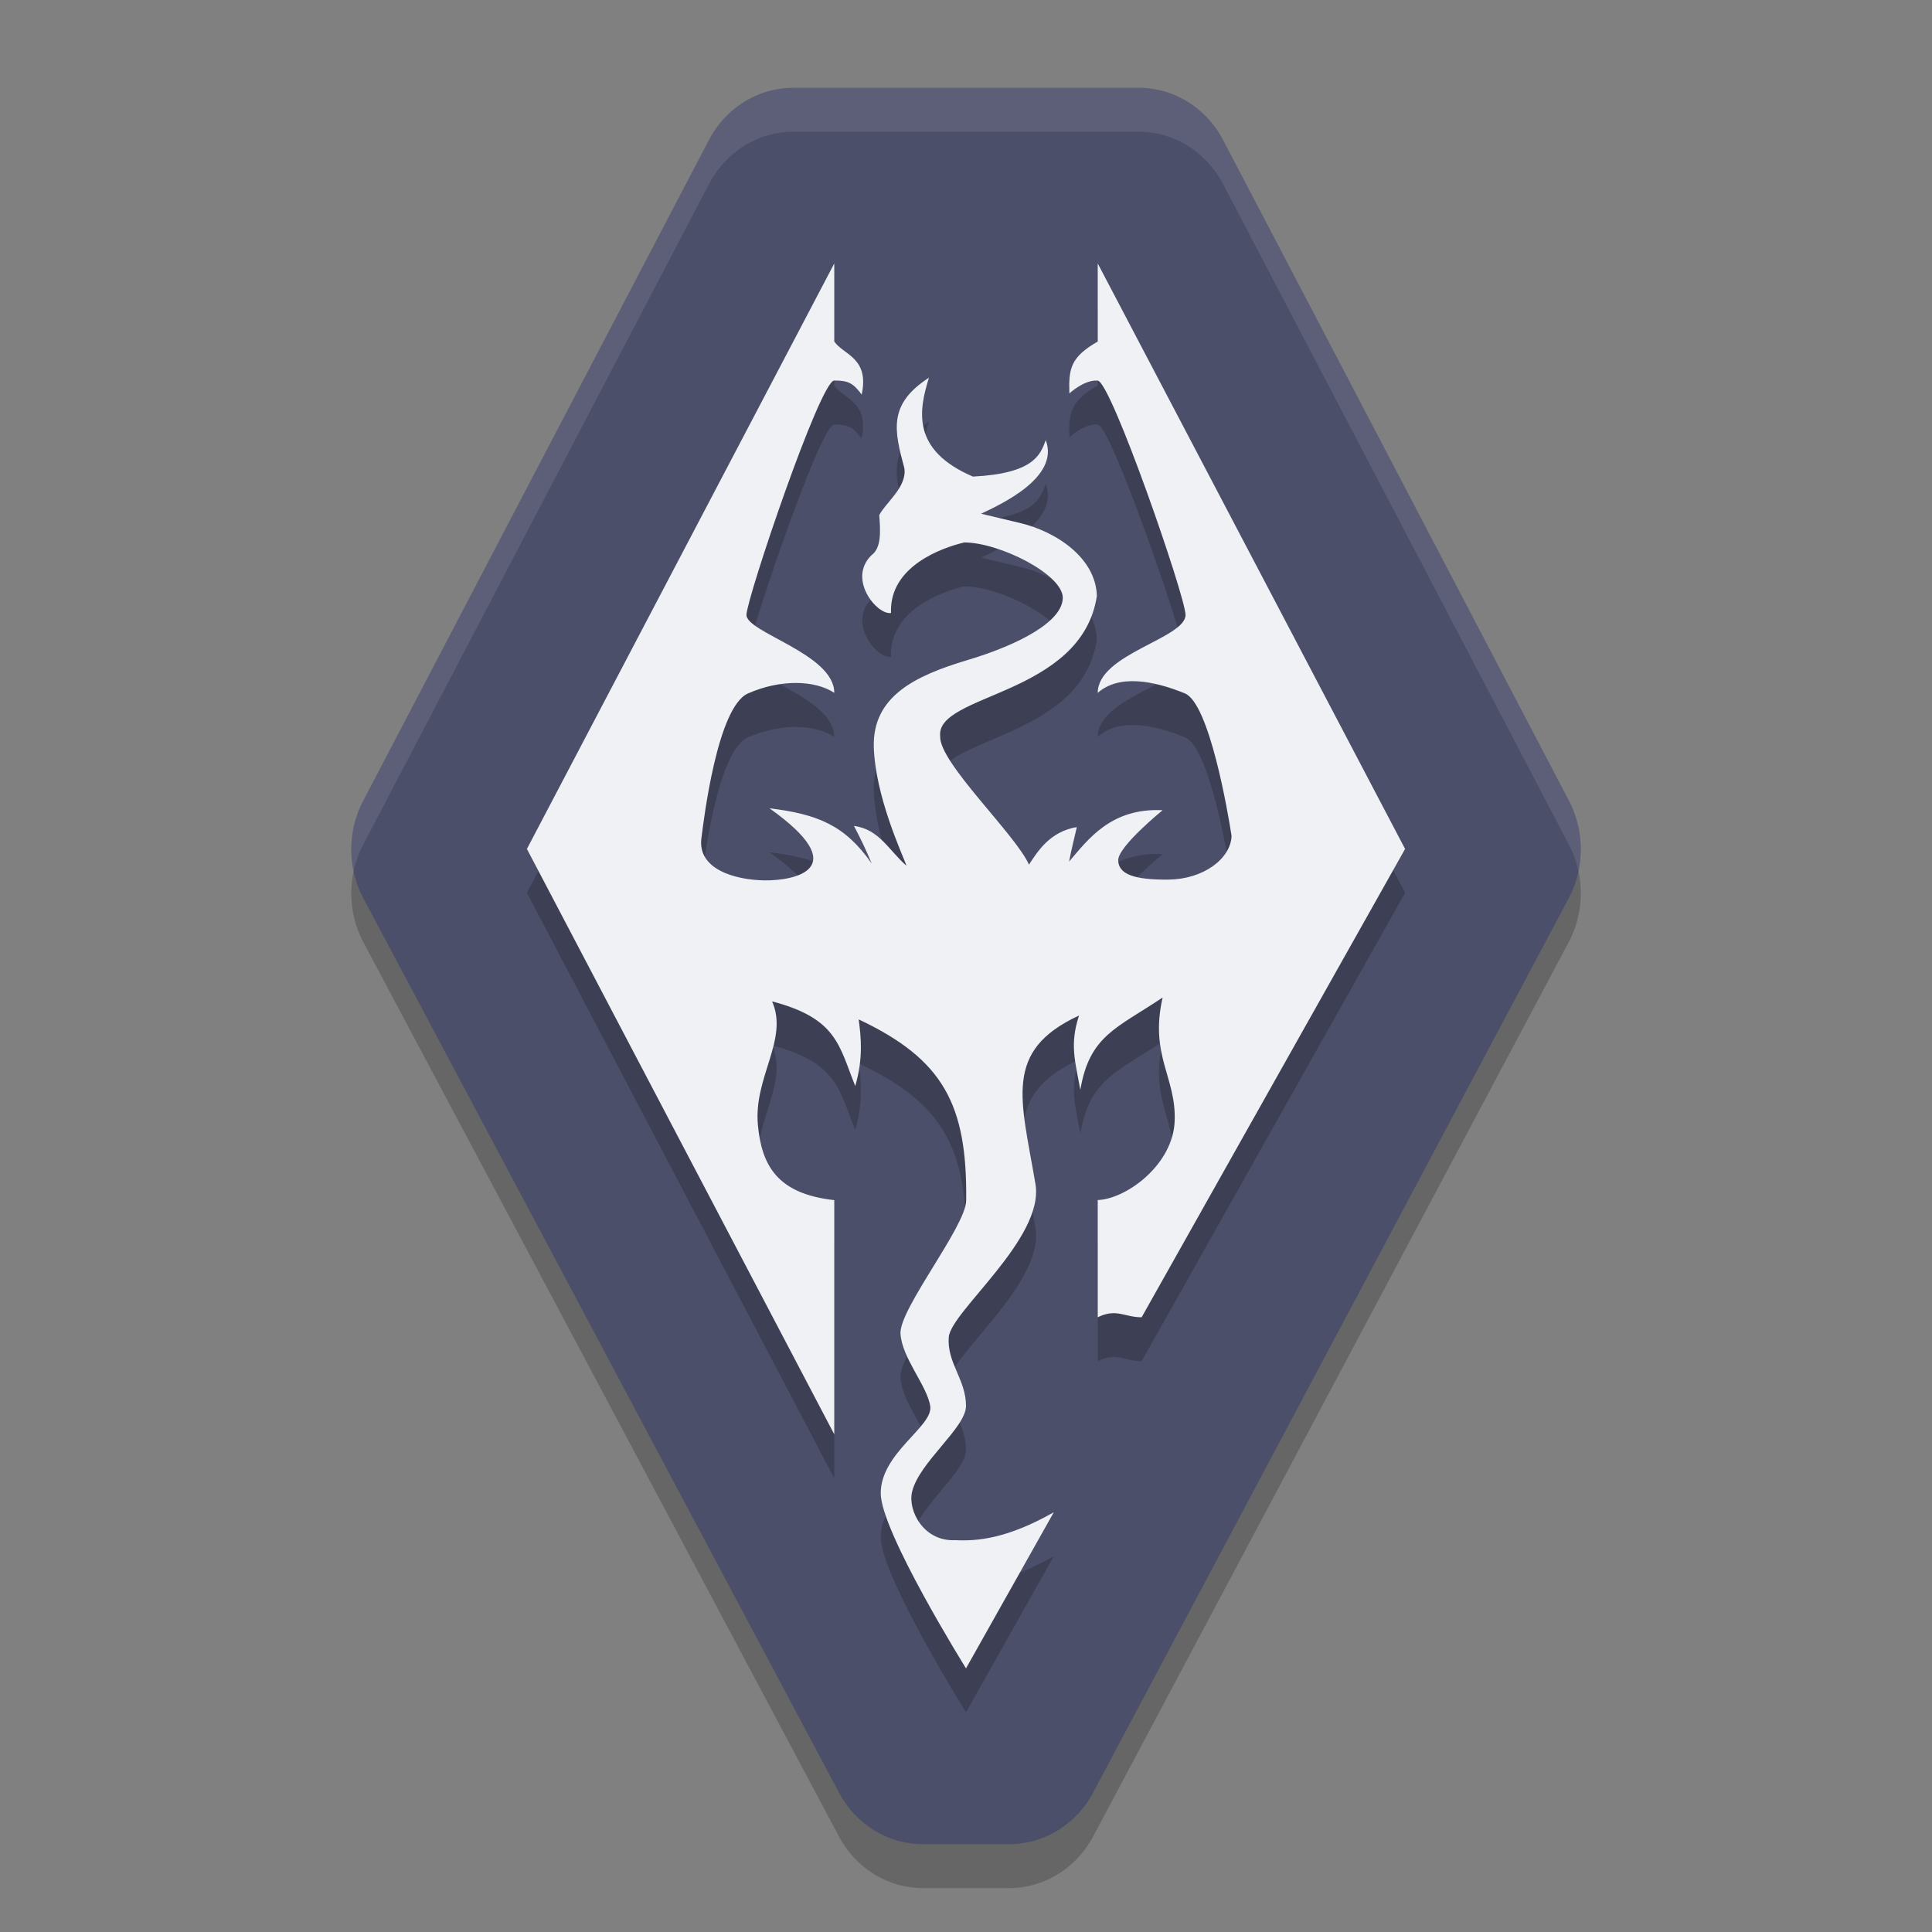 <svg xmlns="http://www.w3.org/2000/svg" width="22" height="22" version="1.1">
 <rect width="100%" height="100%" fill="#808080" stroke="none"/>
 <path style="opacity:0.2" d="M 9.032,1.5 A 1.095,1.149 0 0 0 8.072,2.096 L 4.135,9.62 a 1.095,1.149 0 0 0 0.004,1.112 L 9.552,20.91 A 1.095,1.149 0 0 0 10.508,21.5 h 0.984 a 1.095,1.149 0 0 0 0.957,-0.59 l 5.413,-10.179 a 1.095,1.149 0 0 0 0.004,-1.112 L 13.928,2.096 A 1.095,1.149 0 0 0 12.968,1.5 Z"/>
 <path style="fill:#4c4f69" d="M 9.032,1 A 1.095,1.149 0 0 0 8.072,1.596 L 4.135,9.12 a 1.095,1.149 0 0 0 0.004,1.112 L 9.552,20.41 A 1.095,1.149 0 0 0 10.508,21 h 0.984 a 1.095,1.149 0 0 0 0.957,-0.59 l 5.413,-10.179 a 1.095,1.149 0 0 0 0.004,-1.112 L 13.928,1.596 A 1.095,1.149 0 0 0 12.968,1 Z"/>
 <path style="opacity:0.2" d="m 9.5,3.5 -3.5,6.667 3.5,6.667 v -2.667 c -0.643,-0.071 -0.827,-0.388 -0.87,-0.858 -0.049,-0.544 0.353,-0.971 0.162,-1.405 0.743,0.195 0.761,0.505 0.947,0.964 0.092,-0.32 0.066,-0.553 0.039,-0.759 0.964,0.455 1.237,0.969 1.224,2.064 -0.004,0.293 -0.763,1.234 -0.748,1.513 0.015,0.279 0.305,0.595 0.339,0.829 0.033,0.23 -0.564,0.53 -0.564,0.99 0,0.436 0.971,1.994 0.971,1.994 l 1,-1.778 c -0.531,0.302 -0.874,0.331 -1.123,0.318 -0.356,0.018 -0.54,-0.332 -0.492,-0.546 0.076,-0.339 0.615,-0.732 0.615,-0.983 0,-0.3 -0.22,-0.492 -0.196,-0.784 0.025,-0.292 1.09,-1.124 0.987,-1.741 -0.162,-0.963 -0.375,-1.517 0.496,-1.92 -0.109,0.331 -0.043,0.524 0.015,0.846 0.104,-0.619 0.415,-0.701 0.937,-1.051 -0.151,0.661 0.158,0.91 0.137,1.409 -0.02,0.499 -0.554,0.886 -0.876,0.897 V 15.5 c 0.215,-0.105 0.302,1.55e-4 0.5,0 l 3,-5.333 -3.5,-6.667 V 4.389 c -0.307,0.178 -0.332,0.303 -0.323,0.591 0,0 0.171,-0.159 0.323,-0.146 0.152,0.013 0.995,2.449 1,2.667 -7e-6,0.27 -1,0.444 -1,0.889 0.24,-0.213 0.634,-0.141 0.993,0.006 0.279,0.115 0.492,1.366 0.531,1.623 -0.01,0.262 -0.324,0.493 -0.717,0.497 -0.393,0.004 -0.569,-0.061 -0.574,-0.218 -0.005,-0.157 0.506,-0.572 0.506,-0.572 -0.585,-0.029 -0.847,0.33 -1.065,0.585 0.029,-0.153 0.059,-0.262 0.088,-0.393 -0.298,0.051 -0.436,0.259 -0.545,0.428 C 11.569,10.006 10.692,9.183 10.706,8.885 10.652,8.396 12.314,8.426 12.49,7.288 12.481,6.856 12.029,6.553 11.614,6.455 11.28,6.376 11.172,6.35 11.172,6.35 11.396,6.243 12.069,5.937 11.908,5.512 11.847,5.68 11.77,5.892 11.079,5.927 10.372,5.624 10.464,5.17 10.578,4.801 c -0.466,0.302 -0.397,0.597 -0.28,1.03 0.033,0.214 -0.214,0.393 -0.286,0.535 0.014,0.179 0.026,0.373 -0.087,0.455 -0.28,0.271 0.062,0.685 0.221,0.659 -0.022,-0.536 0.59,-0.745 0.834,-0.803 0.402,-4.5e-6 1.127,0.366 1.122,0.633 -0.005,0.266 -0.489,0.528 -1.087,0.707 -0.599,0.179 -1.08,0.414 -1.065,0.99 0.019,0.563 0.316,1.198 0.373,1.352 -0.2,-0.171 -0.31,-0.417 -0.599,-0.454 0.069,0.131 0.14,0.276 0.201,0.428 -0.303,-0.435 -0.616,-0.562 -1.163,-0.628 0.963,0.683 0.298,0.826 -0.059,0.82 -0.34,-0.005 -0.762,-0.129 -0.717,-0.48 0.027,-0.211 0.181,-1.495 0.531,-1.648 0.369,-0.162 0.757,-0.153 0.982,-0.007 0,-0.444 -1.007,-0.687 -1,-0.889 0.007,-0.201 0.84,-2.667 1,-2.667 0.16,0 0.216,0.03 0.312,0.16 0.091,-0.421 -0.21,-0.453 -0.312,-0.604 5e-6,-0.105 0,-0.889 0,-0.889 z"/>
 <path style="fill:#eff1f5" d="M 9.5,3 6,9.667 9.5,16.333 v -2.667 c -0.643,-0.071 -0.827,-0.388 -0.87,-0.858 -0.049,-0.544 0.353,-0.971 0.162,-1.405 0.743,0.195 0.761,0.505 0.947,0.964 0.092,-0.32 0.066,-0.553 0.039,-0.759 0.964,0.455 1.237,0.969 1.224,2.064 -0.004,0.293 -0.763,1.234 -0.748,1.513 0.015,0.279 0.305,0.595 0.339,0.829 0.033,0.23 -0.564,0.53 -0.564,0.99 0,0.436 0.971,1.994 0.971,1.994 l 1,-1.778 c -0.531,0.302 -0.874,0.331 -1.123,0.318 -0.356,0.018 -0.54,-0.332 -0.492,-0.546 0.076,-0.339 0.615,-0.732 0.615,-0.983 0,-0.3 -0.22,-0.492 -0.196,-0.784 0.025,-0.292 1.09,-1.124 0.987,-1.741 -0.162,-0.963 -0.375,-1.517 0.496,-1.92 -0.109,0.331 -0.043,0.524 0.015,0.846 0.104,-0.619 0.415,-0.701 0.937,-1.051 -0.151,0.661 0.158,0.91 0.137,1.409 -0.02,0.499 -0.554,0.886 -0.876,0.897 V 15 c 0.215,-0.105 0.302,1.55e-4 0.5,0 l 3,-5.333 -3.5,-6.667 v 0.889 c -0.307,0.178 -0.332,0.303 -0.323,0.591 0,0 0.171,-0.159 0.323,-0.146 0.152,0.013 0.995,2.449 1,2.667 -7e-6,0.27 -1,0.444 -1,0.889 0.24,-0.213 0.634,-0.141 0.993,0.006 0.279,0.115 0.492,1.366 0.531,1.623 -0.01,0.262 -0.324,0.493 -0.717,0.497 -0.393,0.004 -0.569,-0.061 -0.574,-0.218 -0.005,-0.157 0.506,-0.572 0.506,-0.572 -0.585,-0.029 -0.847,0.33 -1.065,0.585 0.029,-0.153 0.059,-0.262 0.088,-0.393 C 11.964,9.469 11.826,9.677 11.717,9.846 11.569,9.506 10.692,8.683 10.706,8.385 10.652,7.896 12.314,7.926 12.49,6.788 12.481,6.356 12.029,6.053 11.614,5.955 11.28,5.876 11.172,5.85 11.172,5.85 11.396,5.743 12.069,5.437 11.908,5.012 11.847,5.18 11.77,5.392 11.079,5.427 10.372,5.124 10.464,4.67 10.578,4.301 c -0.466,0.302 -0.397,0.597 -0.28,1.03 0.033,0.214 -0.214,0.393 -0.286,0.535 0.014,0.179 0.026,0.373 -0.087,0.455 -0.28,0.271 0.062,0.685 0.221,0.659 -0.022,-0.536 0.59,-0.745 0.834,-0.803 0.402,-4.5e-6 1.127,0.366 1.122,0.633 -0.005,0.266 -0.489,0.528 -1.087,0.707 C 10.416,7.696 9.935,7.931 9.95,8.507 9.969,9.07 10.266,9.705 10.323,9.859 10.124,9.688 10.014,9.442 9.724,9.405 9.793,9.536 9.864,9.681 9.926,9.833 9.623,9.397 9.31,9.271 8.762,9.204 9.725,9.888 9.06,10.03 8.703,10.025 8.364,10.019 7.941,9.896 7.987,9.545 8.014,9.333 8.168,8.05 8.518,7.896 8.887,7.734 9.275,7.743 9.5,7.889 c 0,-0.444 -1.007,-0.687 -1,-0.889 0.007,-0.201 0.84,-2.667 1,-2.667 0.16,0 0.216,0.03 0.312,0.16 0.091,-0.421 -0.21,-0.453 -0.312,-0.604 5e-6,-0.105 0,-0.889 0,-0.889 z"/>
 <path style="opacity:0.1;fill:#eff1f5" d="M 9.032,1 A 1.095,1.149 0 0 0 8.072,1.597 l -3.938,7.523 A 1.095,1.149 0 0 0 4.027,9.922 1.095,1.149 0 0 1 4.135,9.62 l 3.938,-7.523 A 1.095,1.149 0 0 1 9.032,1.5 h 3.936 a 1.095,1.149 0 0 1 0.96,0.597 l 3.938,7.523 a 1.095,1.149 0 0 1 0.108,0.304 1.095,1.149 0 0 0 -0.108,-0.804 l -3.938,-7.523 A 1.095,1.149 0 0 0 12.968,1 Z"/>
</svg>
